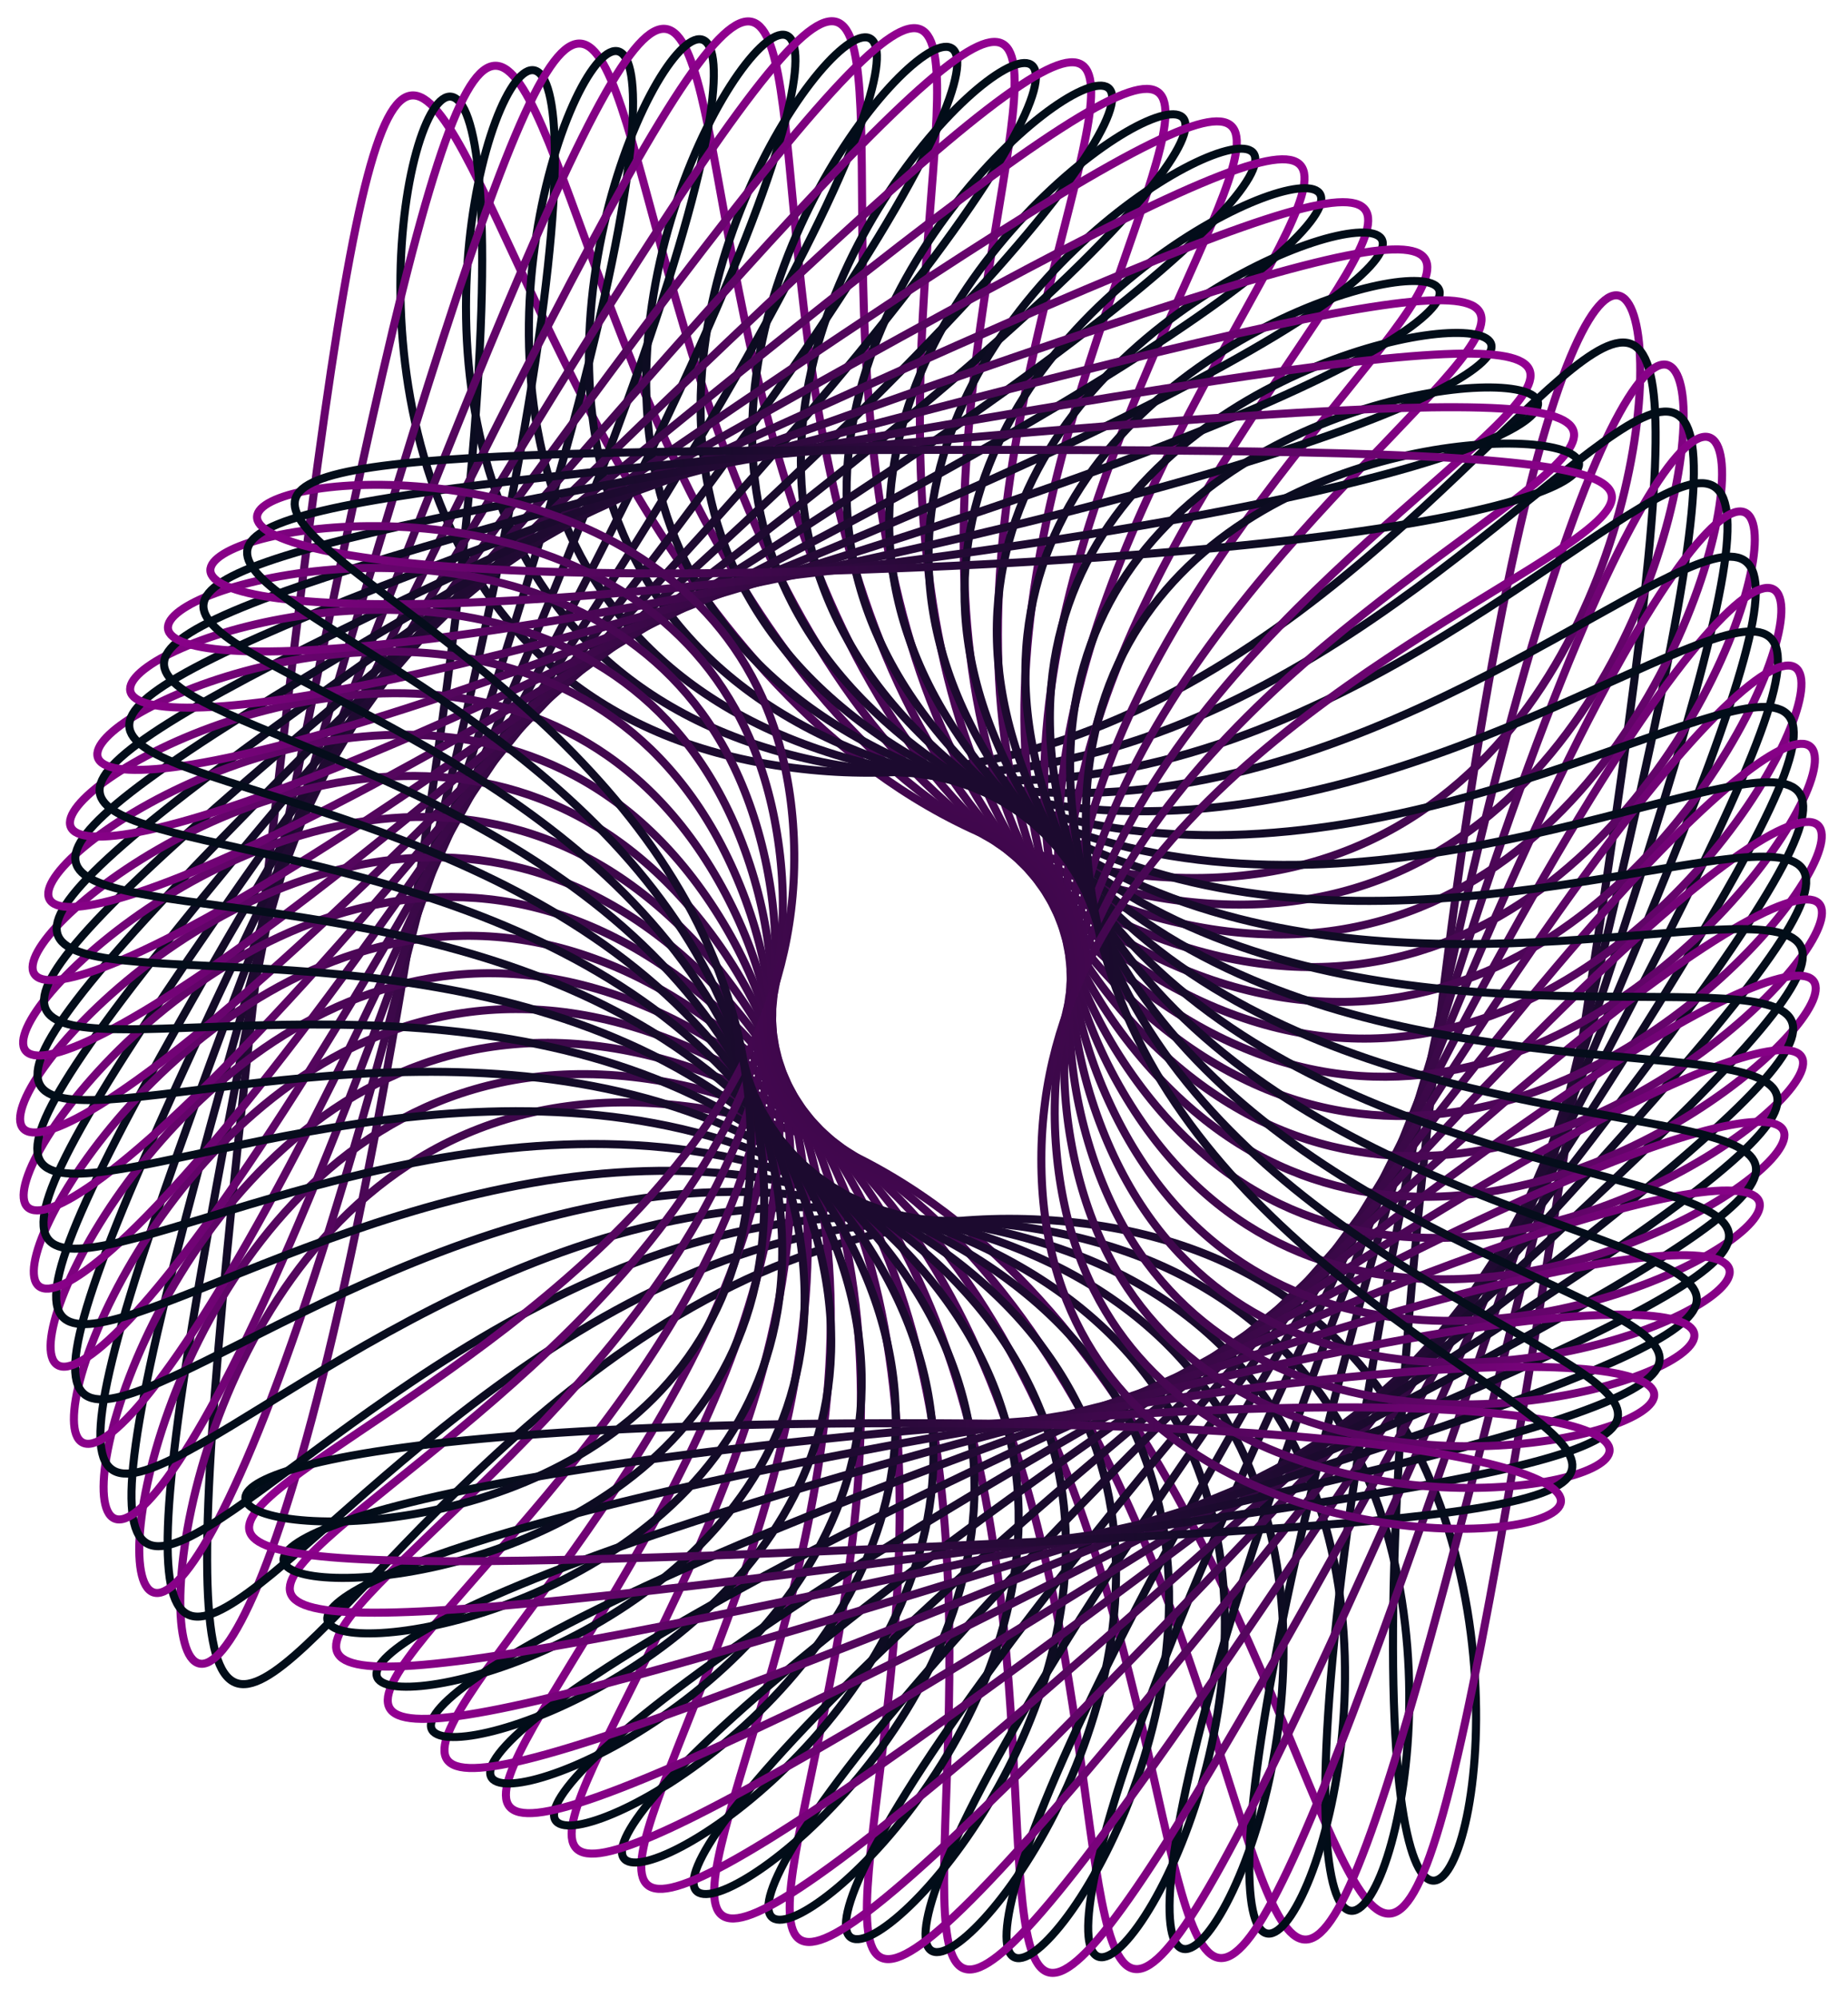 <?xml version="1.0" encoding="utf-8"?>
<!-- Generator: Adobe Illustrator 25.0.0, SVG Export Plug-In . SVG Version: 6.00 Build 0)  -->
<svg version="1.1" id="Layer_1" xmlns="http://www.w3.org/2000/svg" xmlns:xlink="http://www.w3.org/1999/xlink" x="0px" y="0px"
	 viewBox="0 0 918.39 993.1" style="enable-background:new 0 0 918.39 993.1;" xml:space="preserve">
<style type="text/css">
	.st0{fill:none;stroke:url(#SVGID_1_);stroke-width:4;stroke-miterlimit:10;}
	.st1{fill:none;stroke:url(#SVGID_2_);stroke-width:4;stroke-miterlimit:10;}
	.st2{fill:none;stroke:url(#SVGID_3_);stroke-width:4;stroke-miterlimit:10;}
	.st3{fill:none;stroke:url(#SVGID_4_);stroke-width:4;stroke-miterlimit:10;}
	.st4{fill:none;stroke:url(#SVGID_5_);stroke-width:4;stroke-miterlimit:10;}
	.st5{fill:none;stroke:url(#SVGID_6_);stroke-width:4;stroke-miterlimit:10;}
	.st6{fill:none;stroke:url(#SVGID_7_);stroke-width:4;stroke-miterlimit:10;}
	.st7{fill:none;stroke:url(#SVGID_8_);stroke-width:4;stroke-miterlimit:10;}
	.st8{fill:none;stroke:url(#SVGID_9_);stroke-width:4;stroke-miterlimit:10;}
	.st9{fill:none;stroke:url(#SVGID_10_);stroke-width:4;stroke-miterlimit:10;}
	.st10{fill:none;stroke:url(#SVGID_11_);stroke-width:4;stroke-miterlimit:10;}
	.st11{fill:none;stroke:url(#SVGID_12_);stroke-width:4;stroke-miterlimit:10;}
	.st12{fill:none;stroke:url(#SVGID_13_);stroke-width:4;stroke-miterlimit:10;}
	.st13{fill:none;stroke:url(#SVGID_14_);stroke-width:4;stroke-miterlimit:10;}
	.st14{fill:none;stroke:url(#SVGID_15_);stroke-width:4;stroke-miterlimit:10;}
	.st15{fill:none;stroke:url(#SVGID_16_);stroke-width:4;stroke-miterlimit:10;}
	.st16{fill:none;stroke:url(#SVGID_17_);stroke-width:4;stroke-miterlimit:10;}
	.st17{fill:none;stroke:url(#SVGID_18_);stroke-width:4;stroke-miterlimit:10;}
	.st18{fill:none;stroke:url(#SVGID_19_);stroke-width:4;stroke-miterlimit:10;}
	.st19{fill:none;stroke:url(#SVGID_20_);stroke-width:4;stroke-miterlimit:10;}
	.st20{fill:none;stroke:url(#SVGID_21_);stroke-width:4;stroke-miterlimit:10;}
	.st21{fill:none;stroke:url(#SVGID_22_);stroke-width:4;stroke-miterlimit:10;}
	.st22{fill:none;stroke:url(#SVGID_23_);stroke-width:4;stroke-miterlimit:10;}
	.st23{fill:none;stroke:url(#SVGID_24_);stroke-width:4;stroke-miterlimit:10;}
	.st24{fill:none;stroke:url(#SVGID_25_);stroke-width:4;stroke-miterlimit:10;}
	.st25{fill:none;stroke:url(#SVGID_26_);stroke-width:4;stroke-miterlimit:10;}
	.st26{fill:none;stroke:url(#SVGID_27_);stroke-width:4;stroke-miterlimit:10;}
	.st27{fill:none;stroke:url(#SVGID_28_);stroke-width:4;stroke-miterlimit:10;}
	.st28{fill:none;stroke:url(#SVGID_29_);stroke-width:4;stroke-miterlimit:10;}
	.st29{fill:none;stroke:url(#SVGID_30_);stroke-width:4;stroke-miterlimit:10;}
	.st30{fill:none;stroke:url(#SVGID_31_);stroke-width:4;stroke-miterlimit:10;}
	.st31{fill:none;stroke:url(#SVGID_32_);stroke-width:4;stroke-miterlimit:10;}
	.st32{fill:none;stroke:url(#SVGID_33_);stroke-width:4;stroke-miterlimit:10;}
	.st33{fill:none;stroke:url(#SVGID_34_);stroke-width:4;stroke-miterlimit:10;}
	.st34{fill:none;stroke:url(#SVGID_35_);stroke-width:4;stroke-miterlimit:10;}
</style>
<g>
	<g>
		
			<linearGradient id="SVGID_1_" gradientUnits="userSpaceOnUse" x1="119.948" y1="491.667" x2="803.06" y2="491.667" gradientTransform="matrix(0.138 -1.205 1.205 0.138 -202.299 978.894)">
			<stop  offset="0" style="stop-color:#000D17"/>
			<stop  offset="0.139" style="stop-color:#050D1B"/>
			<stop  offset="0.309" style="stop-color:#140B28"/>
			<stop  offset="0.496" style="stop-color:#2D093D"/>
			<stop  offset="0.696" style="stop-color:#50065A"/>
			<stop  offset="0.902" style="stop-color:#7C027E"/>
			<stop  offset="1" style="stop-color:#940092"/>
		</linearGradient>
		<path class="st0" d="M563.59,434.62c377.03,43.16,244.08-733.44,148.78,99.11S912.73,650.86,535.7,607.7
			S38.86,1257.04,134.16,424.49S186.55,391.46,563.59,434.62z"/>
	</g>
	<g>
		
			<linearGradient id="SVGID_2_" gradientUnits="userSpaceOnUse" x1="119.948" y1="491.667" x2="803.06" y2="491.667" gradientTransform="matrix(-0.188 1.192 -1.192 -0.188 1134.354 43.044)">
			<stop  offset="0" style="stop-color:#000D17"/>
			<stop  offset="0.139" style="stop-color:#050D1B"/>
			<stop  offset="0.309" style="stop-color:#140B28"/>
			<stop  offset="0.496" style="stop-color:#2D093D"/>
			<stop  offset="0.696" style="stop-color:#50065A"/>
			<stop  offset="0.902" style="stop-color:#7C027E"/>
			<stop  offset="1" style="stop-color:#940092"/>
		</linearGradient>
		<path class="st1" d="M350.33,551.11c-372.71-58.94-273.72,718.22-143.58-104.8S12.69,321.43,385.4,380.36
			s521.23-623.9,391.09,199.11S723.04,610.05,350.33,551.11z"/>
	</g>
	<g>
		
			<linearGradient id="SVGID_3_" gradientUnits="userSpaceOnUse" x1="119.948" y1="491.667" x2="803.06" y2="491.667" gradientTransform="matrix(0.238 -1.176 1.176 0.238 -233.363 915.806)">
			<stop  offset="0" style="stop-color:#000D17"/>
			<stop  offset="0.139" style="stop-color:#050D1B"/>
			<stop  offset="0.309" style="stop-color:#140B28"/>
			<stop  offset="0.496" style="stop-color:#2D093D"/>
			<stop  offset="0.696" style="stop-color:#50065A"/>
			<stop  offset="0.902" style="stop-color:#7C027E"/>
			<stop  offset="1" style="stop-color:#940092"/>
		</linearGradient>
		<path class="st2" d="M567.15,444.47c367.75,74.42,302.51-701.84,138.17,110.22s187.47,132.33-180.29,57.91
			s-544.37,597.6-380.04-214.46S199.39,370.05,567.15,444.47z"/>
	</g>
	<g>
		
			<linearGradient id="SVGID_4_" gradientUnits="userSpaceOnUse" x1="119.948" y1="491.667" x2="803.06" y2="491.667" gradientTransform="matrix(-0.286 1.158 -1.158 -0.286 1162.526 107.041)">
			<stop  offset="0" style="stop-color:#000D17"/>
			<stop  offset="0.139" style="stop-color:#050D1B"/>
			<stop  offset="0.309" style="stop-color:#140B28"/>
			<stop  offset="0.496" style="stop-color:#2D093D"/>
			<stop  offset="0.696" style="stop-color:#50065A"/>
			<stop  offset="0.902" style="stop-color:#7C027E"/>
			<stop  offset="1" style="stop-color:#940092"/>
		</linearGradient>
		<path class="st3" d="M347.21,541.18C-14.95,451.58,16.8,1225.51,214.65,425.8s-180.6-139.45,181.57-49.85
			s566.24-570.48,368.4,229.23S709.37,630.77,347.21,541.18z"/>
	</g>
	<g>
		
			<linearGradient id="SVGID_5_" gradientUnits="userSpaceOnUse" x1="119.948" y1="491.667" x2="803.06" y2="491.667" gradientTransform="matrix(0.334 -1.138 1.138 0.334 -258.624 851.03)">
			<stop  offset="0" style="stop-color:#000D17"/>
			<stop  offset="0.139" style="stop-color:#050D1B"/>
			<stop  offset="0.309" style="stop-color:#140B28"/>
			<stop  offset="0.496" style="stop-color:#2D093D"/>
			<stop  offset="0.696" style="stop-color:#50065A"/>
			<stop  offset="0.902" style="stop-color:#7C027E"/>
			<stop  offset="1" style="stop-color:#940092"/>
		</linearGradient>
		<path class="st4" d="M569.82,454.48C925.78,558.91,927.2-211.28,696.6,574.74s173.47,146.22-182.49,41.79
			s-586.82,542.61-356.21-243.42S213.86,350.04,569.82,454.48z"/>
	</g>
	<g>
		
			<linearGradient id="SVGID_6_" gradientUnits="userSpaceOnUse" x1="119.948" y1="491.667" x2="803.06" y2="491.667" gradientTransform="matrix(-0.38 1.116 -1.116 -0.38 1184.862 172.466)">
			<stop  offset="0" style="stop-color:#000D17"/>
			<stop  offset="0.139" style="stop-color:#050D1B"/>
			<stop  offset="0.309" style="stop-color:#140B28"/>
			<stop  offset="0.496" style="stop-color:#2D093D"/>
			<stop  offset="0.696" style="stop-color:#50065A"/>
			<stop  offset="0.902" style="stop-color:#7C027E"/>
			<stop  offset="1" style="stop-color:#940092"/>
		</linearGradient>
		<path class="st5" d="M344.98,531.13C-4.19,412.22-38.4,1177.28,224.16,406.25S58.06,253.6,407.23,372.51
			s606.06-514.05,343.5,256.99S694.15,650.03,344.98,531.13z"/>
	</g>
	<g>
		
			<linearGradient id="SVGID_7_" gradientUnits="userSpaceOnUse" x1="119.948" y1="491.667" x2="803.06" y2="491.667" gradientTransform="matrix(0.425 -1.093 1.093 0.425 -278.026 785.085)">
			<stop  offset="0" style="stop-color:#000D17"/>
			<stop  offset="0.139" style="stop-color:#050D1B"/>
			<stop  offset="0.309" style="stop-color:#140B28"/>
			<stop  offset="0.496" style="stop-color:#2D093D"/>
			<stop  offset="0.696" style="stop-color:#50065A"/>
			<stop  offset="0.902" style="stop-color:#7C027E"/>
			<stop  offset="1" style="stop-color:#940092"/>
		</linearGradient>
		<path class="st6" d="M571.6,464.56c341.81,132.99,408.38-625.57,114.71,129.2S844.81,752.47,503,619.48
			s-623.97,484.85-330.3-269.92S229.79,331.56,571.6,464.56z"/>
	</g>
	<g>
		
			<linearGradient id="SVGID_8_" gradientUnits="userSpaceOnUse" x1="119.948" y1="491.667" x2="803.06" y2="491.667" gradientTransform="matrix(-0.469 1.067 -1.067 -0.469 1201.327 238.804)">
			<stop  offset="0" style="stop-color:#000D17"/>
			<stop  offset="0.139" style="stop-color:#050D1B"/>
			<stop  offset="0.309" style="stop-color:#140B28"/>
			<stop  offset="0.496" style="stop-color:#2D093D"/>
			<stop  offset="0.696" style="stop-color:#50065A"/>
			<stop  offset="0.902" style="stop-color:#7C027E"/>
			<stop  offset="1" style="stop-color:#940092"/>
		</linearGradient>
		<path class="st7" d="M343.64,521.04C9.74,374.36-88.7,1125.1,235.19,387.8s-150.7-164.42,183.2-17.75S1058.9-85.03,735.01,652.27
			S677.53,667.71,343.64,521.04z"/>
	</g>
	<g>
		
			<linearGradient id="SVGID_9_" gradientUnits="userSpaceOnUse" x1="119.948" y1="491.667" x2="803.06" y2="491.667" gradientTransform="matrix(0.511 -1.04 1.04 0.511 -291.558 718.482)">
			<stop  offset="0" style="stop-color:#000D17"/>
			<stop  offset="0.139" style="stop-color:#050D1B"/>
			<stop  offset="0.309" style="stop-color:#140B28"/>
			<stop  offset="0.496" style="stop-color:#2D093D"/>
			<stop  offset="0.696" style="stop-color:#50065A"/>
			<stop  offset="0.902" style="stop-color:#7C027E"/>
			<stop  offset="1" style="stop-color:#940092"/>
		</linearGradient>
		<path class="st8" d="M572.51,474.64c325.45,159.93,455.22-581.67,102.06,136.98s142.71,169.76-182.75,9.83
			S-163.86,1046.25,189.3,327.6S247.06,314.7,572.51,474.64z"/>
	</g>
	<g>
		
			<linearGradient id="SVGID_10_" gradientUnits="userSpaceOnUse" x1="119.948" y1="491.667" x2="803.06" y2="491.667" gradientTransform="matrix(-0.552 1.012 -1.012 -0.552 1211.934 305.545)">
			<stop  offset="0" style="stop-color:#000D17"/>
			<stop  offset="0.139" style="stop-color:#050D1B"/>
			<stop  offset="0.309" style="stop-color:#140B28"/>
			<stop  offset="0.496" style="stop-color:#2D093D"/>
			<stop  offset="0.696" style="stop-color:#50065A"/>
			<stop  offset="0.902" style="stop-color:#7C027E"/>
			<stop  offset="1" style="stop-color:#940092"/>
		</linearGradient>
		<path class="st9" d="M343.17,510.98c-316.5-172.74-477,558.46-95.56-140.42s-134.54-174.72,181.96-1.98
			s669.46-394.09,288.02,304.8S659.67,683.72,343.17,510.98z"/>
	</g>
	<g>
		
			<linearGradient id="SVGID_11_" gradientUnits="userSpaceOnUse" x1="119.948" y1="491.667" x2="803.06" y2="491.667" gradientTransform="matrix(0.592 -0.982 0.982 0.592 -299.252 651.728)">
			<stop  offset="0" style="stop-color:#000D17"/>
			<stop  offset="0.139" style="stop-color:#050D1B"/>
			<stop  offset="0.309" style="stop-color:#140B28"/>
			<stop  offset="0.496" style="stop-color:#2D093D"/>
			<stop  offset="0.696" style="stop-color:#50065A"/>
			<stop  offset="0.902" style="stop-color:#7C027E"/>
			<stop  offset="1" style="stop-color:#940092"/>
		</linearGradient>
		<path class="st10" d="M572.55,484.64c307.06,185.09,497.65-534.47,88.95,143.57s126.21,179.3-180.85-5.78
			S-201.2,985.41,207.51,307.37S265.49,299.56,572.55,484.64z"/>
	</g>
	<g>
		
			<linearGradient id="SVGID_12_" gradientUnits="userSpaceOnUse" x1="119.948" y1="491.667" x2="803.06" y2="491.667" gradientTransform="matrix(-0.63 0.95 -0.95 -0.63 1216.734 372.187)">
			<stop  offset="0" style="stop-color:#000D17"/>
			<stop  offset="0.139" style="stop-color:#050D1B"/>
			<stop  offset="0.309" style="stop-color:#140B28"/>
			<stop  offset="0.496" style="stop-color:#2D093D"/>
			<stop  offset="0.696" style="stop-color:#50065A"/>
			<stop  offset="0.902" style="stop-color:#7C027E"/>
			<stop  offset="1" style="stop-color:#940092"/>
		</linearGradient>
		<path class="st11" d="M343.56,501.04C46.4,304.09-173.58,1010.79,261.31,354.63s-117.74-183.5,179.41,13.45
			s692.81-331.55,257.92,324.62S640.71,697.99,343.56,501.04z"/>
	</g>
	<g>
		
			<linearGradient id="SVGID_13_" gradientUnits="userSpaceOnUse" x1="119.948" y1="491.667" x2="803.06" y2="491.667" gradientTransform="matrix(0.666 -0.917 0.917 0.666 -301.182 585.32)">
			<stop  offset="0" style="stop-color:#000D17"/>
			<stop  offset="0.139" style="stop-color:#050D1B"/>
			<stop  offset="0.309" style="stop-color:#140B28"/>
			<stop  offset="0.496" style="stop-color:#2D093D"/>
			<stop  offset="0.696" style="stop-color:#50065A"/>
			<stop  offset="0.902" style="stop-color:#7C027E"/>
			<stop  offset="1" style="stop-color:#940092"/>
		</linearGradient>
		<path class="st12" d="M571.74,494.51c286.81,208.31,535.44-484.37,75.47,148.95s109.15,187.31-177.66-21
			s-702.38,299.86-242.4-333.47S284.93,286.2,571.74,494.51z"/>
	</g>
	<g>
		
			<linearGradient id="SVGID_14_" gradientUnits="userSpaceOnUse" x1="119.948" y1="491.667" x2="803.06" y2="491.667" gradientTransform="matrix(-0.701 0.882 -0.882 -0.701 1215.823 438.24)">
			<stop  offset="0" style="stop-color:#000D17"/>
			<stop  offset="0.139" style="stop-color:#050D1B"/>
			<stop  offset="0.309" style="stop-color:#140B28"/>
			<stop  offset="0.496" style="stop-color:#2D093D"/>
			<stop  offset="0.696" style="stop-color:#50065A"/>
			<stop  offset="0.902" style="stop-color:#7C027E"/>
			<stop  offset="1" style="stop-color:#940092"/>
		</linearGradient>
		<path class="st13" d="M344.78,491.28C68.73,272.13-207.77,949.66,276.15,340.09s-100.46-190.72,175.6,28.43
			s710.53-267.97,226.6,341.6S620.83,710.43,344.78,491.28z"/>
	</g>
	<g>
		
			<linearGradient id="SVGID_15_" gradientUnits="userSpaceOnUse" x1="119.948" y1="491.667" x2="803.06" y2="491.667" gradientTransform="matrix(0.734 -0.847 0.847 0.734 -297.464 519.74)">
			<stop  offset="0" style="stop-color:#000D17"/>
			<stop  offset="0.139" style="stop-color:#050D1B"/>
			<stop  offset="0.309" style="stop-color:#140B28"/>
			<stop  offset="0.496" style="stop-color:#2D093D"/>
			<stop  offset="0.696" style="stop-color:#50065A"/>
			<stop  offset="0.902" style="stop-color:#7C027E"/>
			<stop  offset="1" style="stop-color:#940092"/>
		</linearGradient>
		<path class="st14" d="M570.11,504.15c264.9,229.47,568.44-431.83,61.74,153.11s91.67,193.75-173.23-35.72
			s-717.26,235.95-210.56-349S305.21,274.68,570.11,504.15z"/>
	</g>
	<g>
		
			<linearGradient id="SVGID_16_" gradientUnits="userSpaceOnUse" x1="119.948" y1="491.667" x2="803.06" y2="491.667" gradientTransform="matrix(-0.765 0.81 -0.81 -0.765 1209.336 503.23)">
			<stop  offset="0" style="stop-color:#000D17"/>
			<stop  offset="0.139" style="stop-color:#050D1B"/>
			<stop  offset="0.309" style="stop-color:#140B28"/>
			<stop  offset="0.496" style="stop-color:#2D093D"/>
			<stop  offset="0.696" style="stop-color:#50065A"/>
			<stop  offset="0.902" style="stop-color:#7C027E"/>
			<stop  offset="1" style="stop-color:#940092"/>
		</linearGradient>
		<path class="st15" d="M346.81,481.77C93.43,242.53-236.28,886.54,292,327.03s-82.82-196.37,170.57,42.86
			s722.59-203.84,194.31,355.67S600.19,721,346.81,481.77z"/>
	</g>
	<g>
		
			<linearGradient id="SVGID_17_" gradientUnits="userSpaceOnUse" x1="119.948" y1="491.667" x2="803.06" y2="491.667" gradientTransform="matrix(0.794 -0.772 0.772 0.794 -288.251 455.455)">
			<stop  offset="0" style="stop-color:#000D17"/>
			<stop  offset="0.139" style="stop-color:#050D1B"/>
			<stop  offset="0.309" style="stop-color:#140B28"/>
			<stop  offset="0.496" style="stop-color:#2D093D"/>
			<stop  offset="0.696" style="stop-color:#50065A"/>
			<stop  offset="0.902" style="stop-color:#7C027E"/>
			<stop  offset="1" style="stop-color:#940092"/>
		</linearGradient>
		<path class="st16" d="M567.68,513.51c241.53,248.46,596.49-377.28,47.86,156.05s73.91,198.61-167.62-49.85
			S-278.6,791.45,270.04,258.11S326.16,265.06,567.68,513.51z"/>
	</g>
	<g>
		
			<linearGradient id="SVGID_18_" gradientUnits="userSpaceOnUse" x1="119.948" y1="491.667" x2="803.06" y2="491.667" gradientTransform="matrix(-0.822 0.733 -0.733 -0.822 1197.446 566.7)">
			<stop  offset="0" style="stop-color:#000D17"/>
			<stop  offset="0.139" style="stop-color:#050D1B"/>
			<stop  offset="0.309" style="stop-color:#140B28"/>
			<stop  offset="0.496" style="stop-color:#2D093D"/>
			<stop  offset="0.696" style="stop-color:#50065A"/>
			<stop  offset="0.902" style="stop-color:#7C027E"/>
			<stop  offset="1" style="stop-color:#940092"/>
		</linearGradient>
		<path class="st17" d="M349.62,472.57c-229.36-257.11-608.64,349.39-40.9-157.06s-64.96-200.45,164.39,56.66
			s729.05-139.65,161.31,366.8S578.97,729.68,349.62,472.57z"/>
	</g>
	<g>
		
			<linearGradient id="SVGID_19_" gradientUnits="userSpaceOnUse" x1="119.948" y1="491.667" x2="803.06" y2="491.667" gradientTransform="matrix(0.848 -0.693 0.693 0.848 -273.736 392.908)">
			<stop  offset="0" style="stop-color:#000D17"/>
			<stop  offset="0.139" style="stop-color:#050D1B"/>
			<stop  offset="0.309" style="stop-color:#140B28"/>
			<stop  offset="0.496" style="stop-color:#2D093D"/>
			<stop  offset="0.696" style="stop-color:#50065A"/>
			<stop  offset="0.902" style="stop-color:#7C027E"/>
			<stop  offset="1" style="stop-color:#940092"/>
		</linearGradient>
		<path class="st18" d="M564.51,522.53c216.9,265.19,619.51-321.17,33.94,157.77s56,201.9-160.9-63.29s-730.2,107.68-144.63-371.26
			S347.61,257.35,564.51,522.53z"/>
	</g>
	<g>
		
			<linearGradient id="SVGID_20_" gradientUnits="userSpaceOnUse" x1="119.948" y1="491.667" x2="803.06" y2="491.667" gradientTransform="matrix(-0.872 0.653 -0.653 -0.872 1180.363 628.217)">
			<stop  offset="0" style="stop-color:#000D17"/>
			<stop  offset="0.139" style="stop-color:#050D1B"/>
			<stop  offset="0.309" style="stop-color:#140B28"/>
			<stop  offset="0.496" style="stop-color:#2D093D"/>
			<stop  offset="0.696" style="stop-color:#50065A"/>
			<stop  offset="0.902" style="stop-color:#7C027E"/>
			<stop  offset="1" style="stop-color:#940092"/>
		</linearGradient>
		<path class="st19" d="M353.16,463.74c-204.17-272.68-629.12,292.67-27-158.18s-47.03-202.95,157.14,69.72
			s729.98-75.87,127.86,374.98S557.33,736.42,353.16,463.74z"/>
	</g>
	<g>
		
			<linearGradient id="SVGID_21_" gradientUnits="userSpaceOnUse" x1="119.948" y1="491.667" x2="803.06" y2="491.667" gradientTransform="matrix(0.894 -0.611 0.611 0.894 -254.145 332.524)">
			<stop  offset="0" style="stop-color:#000D17"/>
			<stop  offset="0.139" style="stop-color:#050D1B"/>
			<stop  offset="0.309" style="stop-color:#140B28"/>
			<stop  offset="0.496" style="stop-color:#2D093D"/>
			<stop  offset="0.696" style="stop-color:#50065A"/>
			<stop  offset="0.902" style="stop-color:#7C027E"/>
			<stop  offset="1" style="stop-color:#940092"/>
		</linearGradient>
		<path class="st20" d="M560.61,531.15c191.22,279.58,637.44-263.95,20.08,158.29s38.08,203.62-153.14-75.96
			s-728.41,44.28-111.05-377.96S369.39,251.57,560.61,531.15z"/>
	</g>
	<g>
		
			<linearGradient id="SVGID_22_" gradientUnits="userSpaceOnUse" x1="119.948" y1="491.667" x2="803.06" y2="491.667" gradientTransform="matrix(-0.914 0.569 -0.569 -0.914 1158.329 687.369)">
			<stop  offset="0" style="stop-color:#000D17"/>
			<stop  offset="0.139" style="stop-color:#050D1B"/>
			<stop  offset="0.309" style="stop-color:#140B28"/>
			<stop  offset="0.496" style="stop-color:#2D093D"/>
			<stop  offset="0.696" style="stop-color:#50065A"/>
			<stop  offset="0.902" style="stop-color:#7C027E"/>
			<stop  offset="1" style="stop-color:#940092"/>
		</linearGradient>
		<path class="st21" d="M357.39,455.35c-178.05-285.88-644.49,235.06-13.21-158.1s-29.15-203.9,148.9,81.98s725.5-12.97,94.22,380.2
			S535.44,741.24,357.39,455.35z"/>
	</g>
	<g>
		
			<linearGradient id="SVGID_23_" gradientUnits="userSpaceOnUse" x1="119.948" y1="491.667" x2="803.06" y2="491.667" gradientTransform="matrix(0.932 -0.526 0.526 0.932 -229.737 274.7)">
			<stop  offset="0" style="stop-color:#000D17"/>
			<stop  offset="0.139" style="stop-color:#050D1B"/>
			<stop  offset="0.309" style="stop-color:#140B28"/>
			<stop  offset="0.496" style="stop-color:#2D093D"/>
			<stop  offset="0.696" style="stop-color:#50065A"/>
			<stop  offset="0.902" style="stop-color:#7C027E"/>
			<stop  offset="1" style="stop-color:#940092"/>
		</linearGradient>
		<path class="st22" d="M556.05,539.3c164.7,291.59,650.26-206.07,6.39,157.62s20.28,203.8-144.43-87.78s-721.28-18.02-77.41-381.71
			S391.34,247.72,556.05,539.3z"/>
	</g>
	<g>
		
			<linearGradient id="SVGID_24_" gradientUnits="userSpaceOnUse" x1="119.948" y1="491.667" x2="803.06" y2="491.667" gradientTransform="matrix(-0.949 0.483 -0.483 -0.949 1131.618 743.773)">
			<stop  offset="0" style="stop-color:#000D17"/>
			<stop  offset="0.139" style="stop-color:#050D1B"/>
			<stop  offset="0.309" style="stop-color:#140B28"/>
			<stop  offset="0.496" style="stop-color:#2D093D"/>
			<stop  offset="0.696" style="stop-color:#50065A"/>
			<stop  offset="0.902" style="stop-color:#7C027E"/>
			<stop  offset="1" style="stop-color:#940092"/>
		</linearGradient>
		<path class="st23" d="M362.28,447.44c-151.2-296.68-654.76,177.01,0.37-156.86s-11.46-203.33,139.74,93.36
			s715.77,48.62,60.64,382.5S513.48,744.13,362.28,447.44z"/>
	</g>
	<g>
		
			<linearGradient id="SVGID_25_" gradientUnits="userSpaceOnUse" x1="119.948" y1="491.667" x2="803.06" y2="491.667" gradientTransform="matrix(0.963 -0.44 0.44 0.963 -200.8 219.804)">
			<stop  offset="0" style="stop-color:#000D17"/>
			<stop  offset="0.139" style="stop-color:#050D1B"/>
			<stop  offset="0.309" style="stop-color:#140B28"/>
			<stop  offset="0.496" style="stop-color:#2D093D"/>
			<stop  offset="0.696" style="stop-color:#50065A"/>
			<stop  offset="0.902" style="stop-color:#7C027E"/>
			<stop  offset="1" style="stop-color:#940092"/>
		</linearGradient>
		<path class="st24" d="M550.86,546.95c137.57,301.17,657.99-147.96-7.05,155.81s2.73,202.48-134.84-98.69
			s-708.99-78.79-43.95-382.56S413.29,245.78,550.86,546.95z"/>
	</g>
	<g>
		
			<linearGradient id="SVGID_26_" gradientUnits="userSpaceOnUse" x1="119.948" y1="491.667" x2="803.06" y2="491.667" gradientTransform="matrix(-0.975 0.396 -0.396 -0.975 1100.533 797.075)">
			<stop  offset="0" style="stop-color:#000D17"/>
			<stop  offset="0.139" style="stop-color:#050D1B"/>
			<stop  offset="0.309" style="stop-color:#140B28"/>
			<stop  offset="0.496" style="stop-color:#2D093D"/>
			<stop  offset="0.696" style="stop-color:#50065A"/>
			<stop  offset="0.902" style="stop-color:#7C027E"/>
			<stop  offset="1" style="stop-color:#940092"/>
		</linearGradient>
		<path class="st25" d="M367.76,440.07C243.92,135.02-292.2,559.03,381.39,285.58s5.91-201.26,129.75,103.79
			s700.97,108.47,27.37,381.92S491.59,745.11,367.76,440.07z"/>
	</g>
	<g>
		
			<linearGradient id="SVGID_27_" gradientUnits="userSpaceOnUse" x1="119.948" y1="491.667" x2="803.06" y2="491.667" gradientTransform="matrix(0.986 -0.352 0.352 0.986 -167.649 168.177)">
			<stop  offset="0" style="stop-color:#000D17"/>
			<stop  offset="0.139" style="stop-color:#050D1B"/>
			<stop  offset="0.309" style="stop-color:#140B28"/>
			<stop  offset="0.496" style="stop-color:#2D093D"/>
			<stop  offset="0.696" style="stop-color:#50065A"/>
			<stop  offset="0.902" style="stop-color:#7C027E"/>
			<stop  offset="1" style="stop-color:#940092"/>
		</linearGradient>
		<path class="st26" d="M545.1,554.05c110.03,308.31,660.68-90.07-20.13,152.89S510.52,906.62,400.5,598.31
			s-691.73-137.61-10.92-380.57S435.07,245.73,545.1,554.05z"/>
	</g>
	<g>
		
			<linearGradient id="SVGID_28_" gradientUnits="userSpaceOnUse" x1="119.948" y1="491.667" x2="803.06" y2="491.667" gradientTransform="matrix(-0.994 0.307 -0.307 -0.994 1065.402 846.951)">
			<stop  offset="0" style="stop-color:#000D17"/>
			<stop  offset="0.139" style="stop-color:#050D1B"/>
			<stop  offset="0.309" style="stop-color:#140B28"/>
			<stop  offset="0.496" style="stop-color:#2D093D"/>
			<stop  offset="0.696" style="stop-color:#50065A"/>
			<stop  offset="0.902" style="stop-color:#7C027E"/>
			<stop  offset="1" style="stop-color:#940092"/>
		</linearGradient>
		<path class="st27" d="M373.78,433.26c-96.17-310.97-660.17,61.34,26.51-151.03s22.86-197.75,119.03,113.22
			s681.32,166.16-5.36,378.53S469.95,744.23,373.78,433.26z"/>
	</g>
	<g>
		
			<linearGradient id="SVGID_29_" gradientUnits="userSpaceOnUse" x1="119.948" y1="491.667" x2="803.06" y2="491.667" gradientTransform="matrix(1.001 -0.263 0.263 1.001 -130.625 120.126)">
			<stop  offset="0" style="stop-color:#000D17"/>
			<stop  offset="0.139" style="stop-color:#050D1B"/>
			<stop  offset="0.309" style="stop-color:#140B28"/>
			<stop  offset="0.496" style="stop-color:#2D093D"/>
			<stop  offset="0.696" style="stop-color:#50065A"/>
			<stop  offset="0.902" style="stop-color:#7C027E"/>
			<stop  offset="1" style="stop-color:#940092"/>
		</linearGradient>
		<path class="st28" d="M538.83,560.55c82.29,313.02,658.44-32.82-32.77,148.9s-31.13,195.48-113.42-117.54
			s-669.76-194.09,21.45-375.81S456.53,247.53,538.83,560.55z"/>
	</g>
	<g>
		
			<linearGradient id="SVGID_30_" gradientUnits="userSpaceOnUse" x1="119.948" y1="491.667" x2="803.06" y2="491.667" gradientTransform="matrix(-1.005 0.219 -0.219 -1.005 1026.575 893.109)">
			<stop  offset="0" style="stop-color:#000D17"/>
			<stop  offset="0.139" style="stop-color:#050D1B"/>
			<stop  offset="0.309" style="stop-color:#140B28"/>
			<stop  offset="0.496" style="stop-color:#2D093D"/>
			<stop  offset="0.696" style="stop-color:#50065A"/>
			<stop  offset="0.902" style="stop-color:#7C027E"/>
			<stop  offset="1" style="stop-color:#940092"/>
		</linearGradient>
		<path class="st29" d="M380.29,427.07c-68.42-314.47-655.5,4.56,38.89-146.53s39.25-192.87,107.67,121.6
			s657.09,221.34-37.31,372.42S448.71,741.54,380.29,427.07z"/>
	</g>
	<g>
		
			<linearGradient id="SVGID_31_" gradientUnits="userSpaceOnUse" x1="119.948" y1="491.667" x2="803.06" y2="491.667" gradientTransform="matrix(1.008 -0.174 0.174 1.008 -90.088 75.925)">
			<stop  offset="0" style="stop-color:#000D17"/>
			<stop  offset="0.139" style="stop-color:#050D1B"/>
			<stop  offset="0.309" style="stop-color:#140B28"/>
			<stop  offset="0.496" style="stop-color:#2D093D"/>
			<stop  offset="0.696" style="stop-color:#50065A"/>
			<stop  offset="0.902" style="stop-color:#7C027E"/>
			<stop  offset="1" style="stop-color:#940092"/>
		</linearGradient>
		<path class="st30" d="M532.1,566.42c54.58,315.31,651.39,23.39-44.88,143.91s-47.21,189.93-101.78-125.38
			s-643.33-247.87,52.93-368.38S477.52,251.11,532.1,566.42z"/>
	</g>
	<g>
		
			<linearGradient id="SVGID_32_" gradientUnits="userSpaceOnUse" x1="119.948" y1="491.667" x2="803.06" y2="491.667" gradientTransform="matrix(-1.009 0.13 -0.13 -1.009 984.422 935.292)">
			<stop  offset="0" style="stop-color:#000D17"/>
			<stop  offset="0.139" style="stop-color:#050D1B"/>
			<stop  offset="0.309" style="stop-color:#140B28"/>
			<stop  offset="0.496" style="stop-color:#2D093D"/>
			<stop  offset="0.696" style="stop-color:#50065A"/>
			<stop  offset="0.902" style="stop-color:#7C027E"/>
			<stop  offset="1" style="stop-color:#940092"/>
		</linearGradient>
		<path class="st31" d="M387.22,421.52c-40.79-315.56-646.1-50.98,50.71-141.05s54.99-186.67,95.77,128.9
			s628.54,273.64-68.27,363.71S428.01,737.08,387.22,421.52z"/>
	</g>
	<g>
		
			<linearGradient id="SVGID_33_" gradientUnits="userSpaceOnUse" x1="119.948" y1="491.667" x2="803.06" y2="491.667" gradientTransform="matrix(1.008 -0.087 0.087 1.008 -46.415 35.815)">
			<stop  offset="0" style="stop-color:#000D17"/>
			<stop  offset="0.139" style="stop-color:#050D1B"/>
			<stop  offset="0.309" style="stop-color:#140B28"/>
			<stop  offset="0.496" style="stop-color:#2D093D"/>
			<stop  offset="0.696" style="stop-color:#50065A"/>
			<stop  offset="0.902" style="stop-color:#7C027E"/>
			<stop  offset="1" style="stop-color:#940092"/>
		</linearGradient>
		<path class="st32" d="M524.97,571.64c27.08,315.22,639.68,78.16-56.38,137.96s-62.57,183.1-89.65-132.13
			c-27.08-315.22-612.75-298.61,83.31-358.4S497.9,256.42,524.97,571.64z"/>
	</g>
	<g>
		
			<linearGradient id="SVGID_34_" gradientUnits="userSpaceOnUse" x1="119.948" y1="491.667" x2="803.06" y2="491.667" gradientTransform="matrix(-1.005 0.043 -0.043 -1.005 939.328 973.278)">
			<stop  offset="0" style="stop-color:#000D17"/>
			<stop  offset="0.139" style="stop-color:#050D1B"/>
			<stop  offset="0.309" style="stop-color:#140B28"/>
			<stop  offset="0.496" style="stop-color:#2D093D"/>
			<stop  offset="0.696" style="stop-color:#50065A"/>
			<stop  offset="0.902" style="stop-color:#7C027E"/>
			<stop  offset="1" style="stop-color:#940092"/>
		</linearGradient>
		<path class="st33" d="M394.52,416.64c-13.48-314.3-632.14-104.89,61.89-134.65s69.96-179.23,83.44,135.08s596,322.74-98.03,352.5
			S408,730.94,394.52,416.64z"/>
	</g>
	<g>
		<linearGradient id="SVGID_35_" gradientUnits="userSpaceOnUse" x1="119.948" y1="491.667" x2="803.06" y2="491.667">
			<stop  offset="0" style="stop-color:#000D17"/>
			<stop  offset="0.139" style="stop-color:#050D1B"/>
			<stop  offset="0.309" style="stop-color:#140B28"/>
			<stop  offset="0.496" style="stop-color:#2D093D"/>
			<stop  offset="0.696" style="stop-color:#50065A"/>
			<stop  offset="0.902" style="stop-color:#7C027E"/>
			<stop  offset="1" style="stop-color:#940092"/>
		</linearGradient>
		<path class="st34" d="M517.51,576.18c0,312.81,623.51,131.13-67.22,131.13s-77.13,175.07-77.13-137.74s-578.33-346,112.4-346
			S517.51,263.37,517.51,576.18z"/>
	</g>
</g>
</svg>
